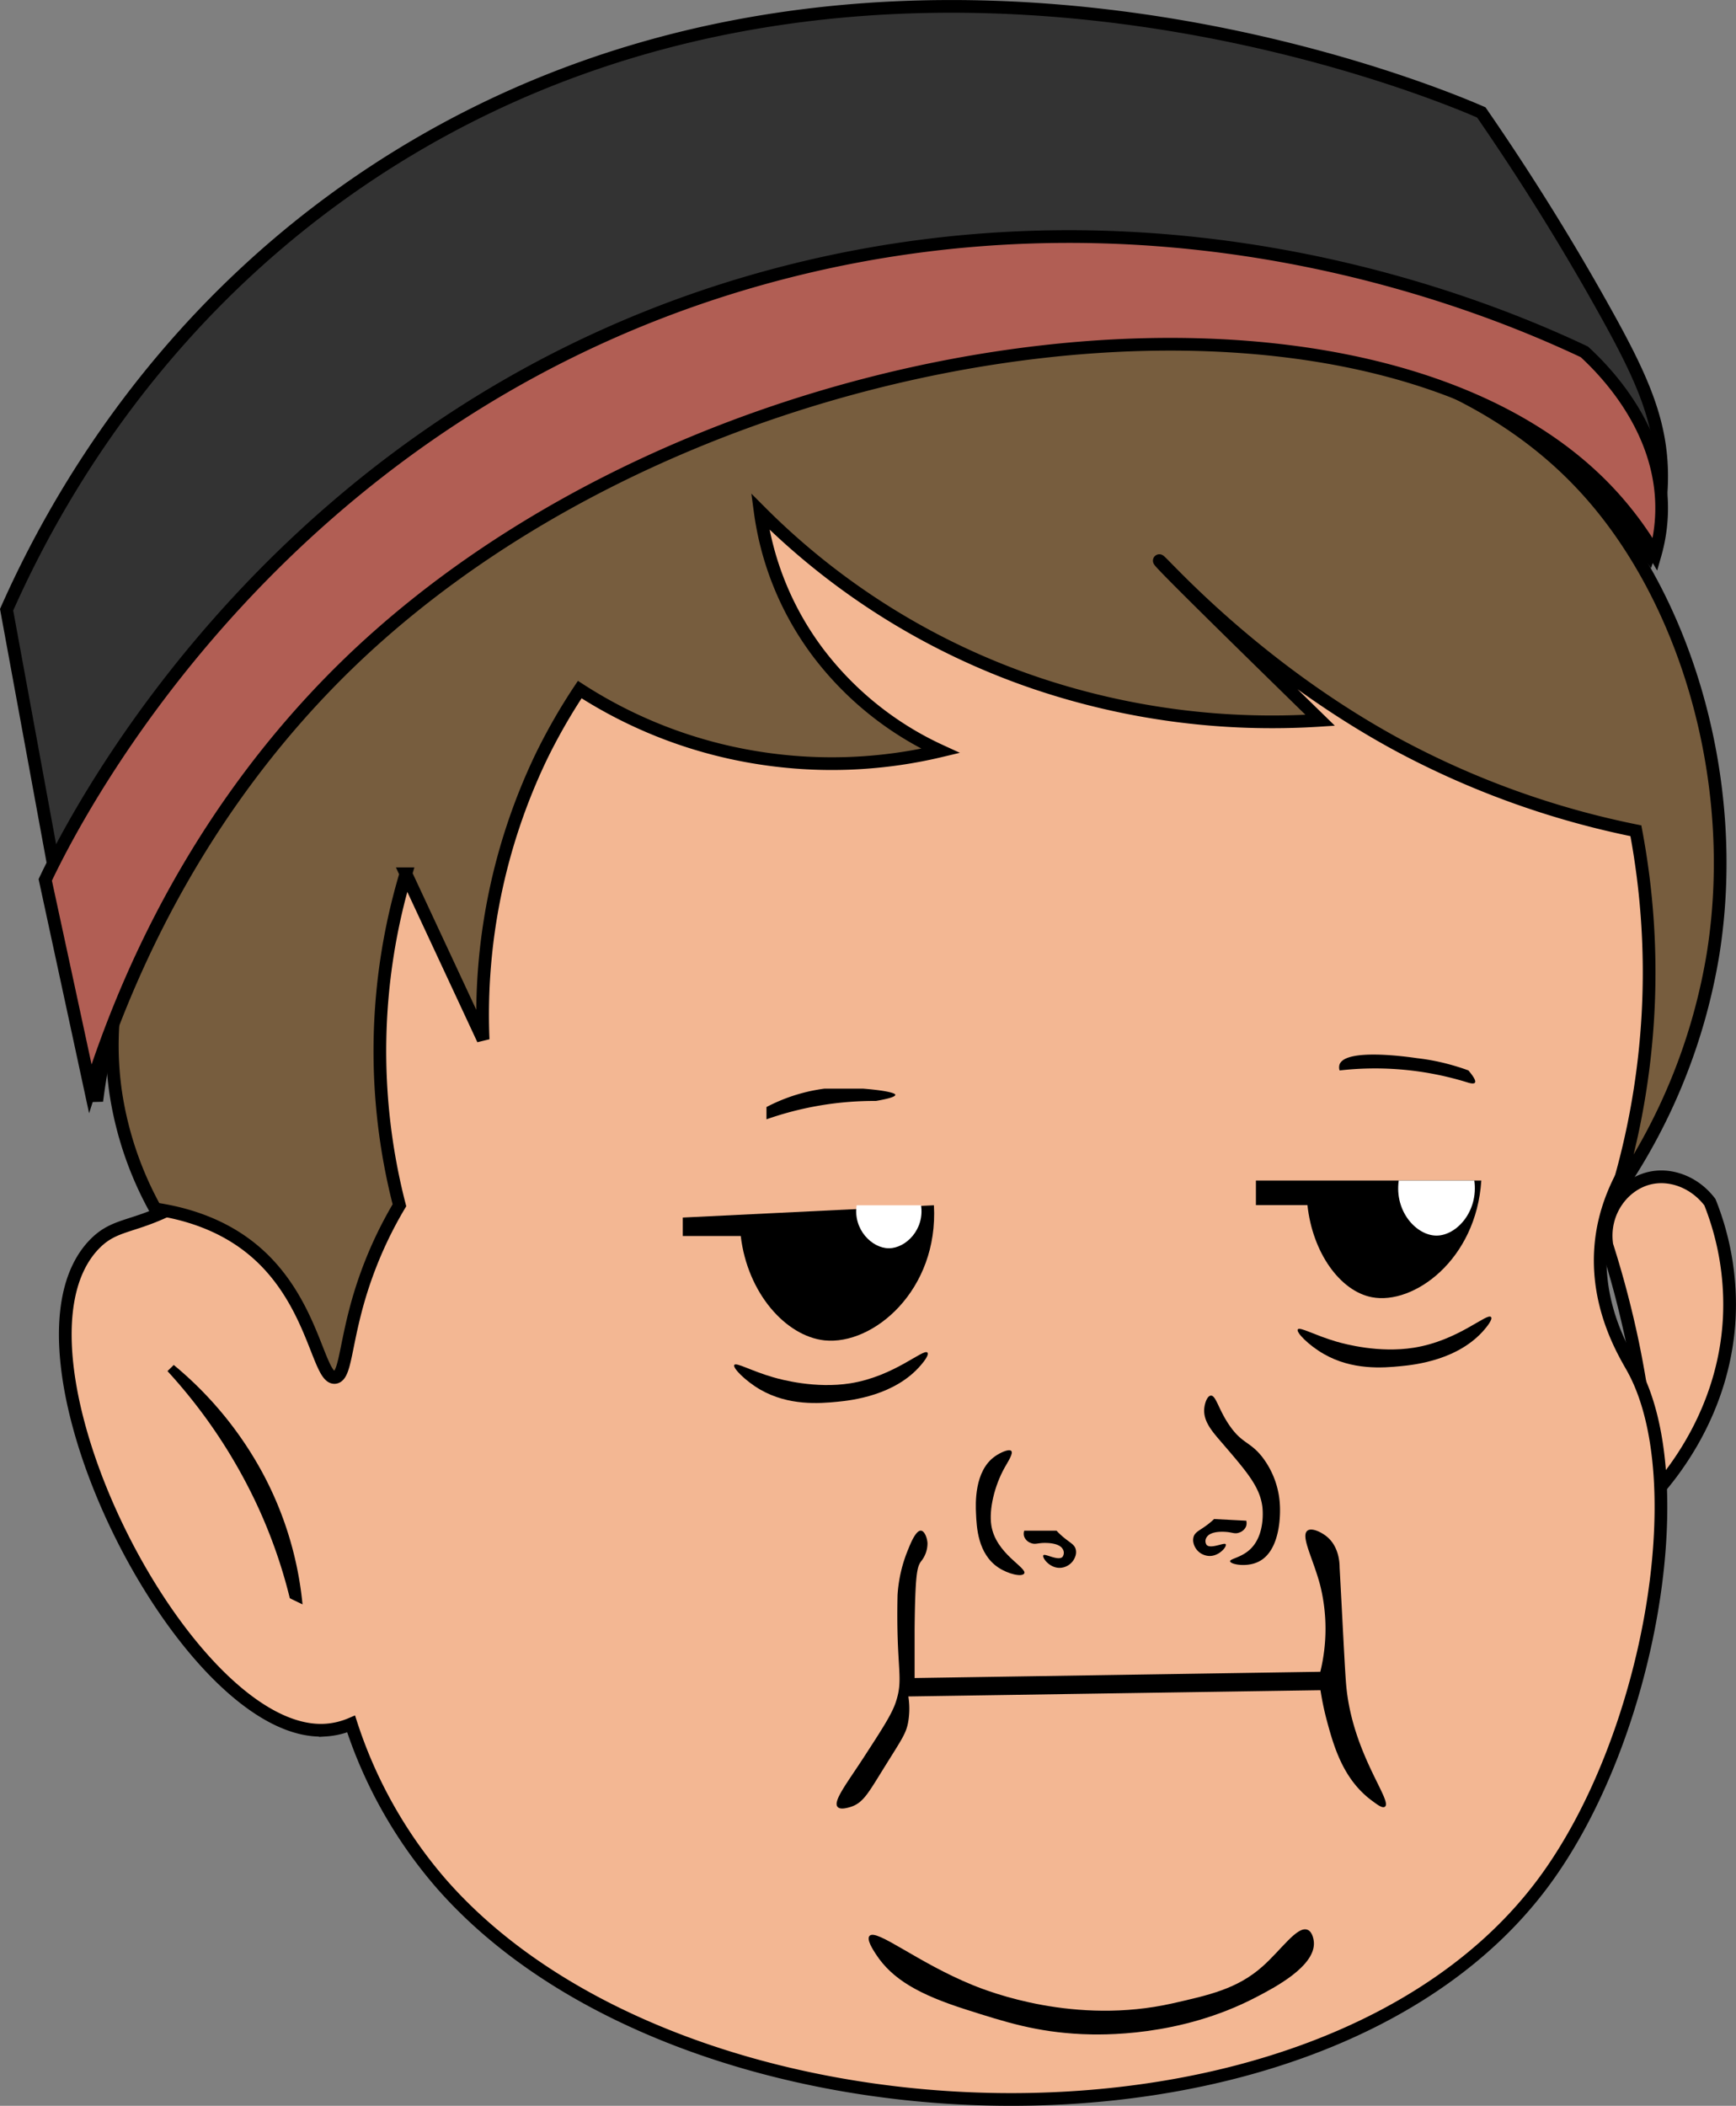 <svg id="Слой_1" data-name="Слой 1" xmlns="http://www.w3.org/2000/svg" viewBox="0 0 410.06 497.28"><rect x="0" y="0" width="410.06" height="497.28" fill="#808080" stroke="none"/><path d="M460,308.27c-1.2-7.81,4-14.72,10.65-15.95,5-.92,10.38,1.39,13.69,5.8a65.07,65.07,0,0,1,4.56,27.54c-1.21,22-13.59,36.95-18.25,42a230.85,230.85,0,0,0-4.56-36.25A233.69,233.69,0,0,0,460,308.27Z" transform="translate(-80.44 -14.22)" style="fill:#f3b793;stroke:#000;stroke-width:3px"/><path d="M184.68,459.05c57.22,65.35,207.37,70.47,260.11,0,25.23-33.71,36.06-95.27,21.3-121.79-1.83-3.28-8.34-13.73-7.61-27.54.74-14,8.49-23.43,12.17-29,17.41-26.36,9.18-65.1,3-81.19C451.87,142.32,359.77,118,339.83,137.19c-5.95,5.74-3.28,13.26-9.88,16.67-15,7.74-35.54-27.56-64.65-29.72-45.22-3.36-88,74.94-89.75,78.29C152.84,245,152,286.5,117.75,301c-7.34,3.11-11,2.78-15.21,7.25-24,25.58,21.94,116.51,54.76,114.53a18.31,18.31,0,0,0,6.08-1.45A108.75,108.75,0,0,0,184.68,459.05Z" transform="translate(-80.44 -14.22)" style="fill:#f3b793;stroke:#000;stroke-width:3px"/><path d="M103.3,274.2,82,158.21c10.61-23.92,36.67-72.83,92.79-107.29C288.67-19,419.58,36.05,430.34,40.77c12.19,17.66,21.69,33.48,28.9,46.4,9.13,16.34,13.95,26.89,13.69,40.59a58.69,58.69,0,0,1-3,17.4A115,115,0,0,0,441,117.61c-89-58.77-276.18,2.78-325.53,113.09A154.81,154.81,0,0,0,103.3,274.2Z" transform="translate(-80.44 -14.22)" style="fill:#333;stroke:#000;stroke-width:3px"/><path d="M462.28,295.94a180.12,180.12,0,0,0,4.57-85.54,203.72,203.72,0,0,1-56.28-20.29c-34.34-18.61-56-43.81-56.29-43.5-.17.16,6.55,7,38,37.7a174.67,174.67,0,0,1-66.93-8.7A168.06,168.06,0,0,1,260,135a71.16,71.16,0,0,0,13.69,33.35,76.15,76.15,0,0,0,28.9,23.19A110.81,110.81,0,0,1,258.45,193a108.86,108.86,0,0,1-41.07-15.94A137.5,137.5,0,0,0,208.25,193a141,141,0,0,0-13.69,66.7l-18.25-39.15a145.85,145.85,0,0,0-1.52,78.29,95.25,95.25,0,0,0-7.61,16c-5.38,14.66-4.74,24.29-7.6,24.65-4,.5-5-18.56-19.78-30.45-7.51-6.06-16.15-8.37-22.69-9.34a82,82,0,0,1-9.25-26.9c-9-58.61,53-109,66.93-120.34,76.87-62.52,220.47-87.65,279.89-23.2C478.48,155,491.61,198.3,485.1,239.4A139.12,139.12,0,0,1,462.28,295.94Z" transform="translate(-80.44 -14.22)" style="fill:#775d3e;stroke:#000;stroke-width:3px"/><path d="M261.49,278.54a76.84,76.84,0,0,1,25.86-4.34c3.06-.53,4.58-1,4.57-1.45s-2.56-1.05-7.61-1.45h-9.13a40.68,40.68,0,0,0-10.64,2.9c-1.09.46-2.1.95-3.05,1.44Z" transform="translate(-80.44 -14.22)"/><path d="M396.87,267a73.75,73.75,0,0,1,30.43,2.9c.82.23,1.33.23,1.52,0,.3-.38-.21-1.34-1.52-2.9-1.39-.52-2.91-1-4.57-1.45a51.15,51.15,0,0,0-7.6-1.45c-2.23-.33-16.77-2.39-18.26,1.45A2.29,2.29,0,0,0,396.87,267Z" transform="translate(-80.44 -14.22)"/><path d="M241.72,301.74l59.32-2.9c1.12,20-14.29,33.12-25.86,31.9-9.11-1-18.17-11.11-19.77-24.65H241.72Z" transform="translate(-80.44 -14.22)"/><path d="M377.1,293h53.24c-1.2,18.75-16,29.46-25.86,27.55-7.5-1.45-14-10.5-15.21-21.75H377.1Z" transform="translate(-80.44 -14.22)"/><path d="M253.89,336.54c.44-.66,4,1.41,9.13,2.9,2.1.61,10.07,2.74,18.25,1.45,10.5-1.67,17.33-8.35,18.25-7.25.46.55-1.11,2.42-1.52,2.9-6.11,7.23-16.43,8.37-19.77,8.7-4.22.41-11.52,1-18.26-2.9C256.48,340.3,253.43,337.21,253.89,336.54Z" transform="translate(-80.44 -14.22)"/><path d="M387,328.14c.45-.66,4,1.4,9.13,2.9,2.1.6,10.07,2.74,18.25,1.44,10.51-1.66,17.34-8.35,18.26-7.24.46.55-1.12,2.42-1.52,2.9-6.11,7.23-16.43,8.37-19.78,8.69-4.21.42-11.52,1-18.25-2.9C389.54,331.89,386.5,328.8,387,328.14Z" transform="translate(-80.44 -14.22)"/><path d="M319.3,356.84c.56.54-.71,2.44-1.53,3.9-2.46,4.38-3.73,9.93-3.18,13.61,1,6.83,8.71,10.14,7.75,11.48-.58.82-3.76.1-6.09-1.45-4.85-3.23-5.13-9.55-5.27-12.81-.1-2.15-.45-10,4.49-13.45C316.7,357.25,318.75,356.31,319.3,356.84Z" transform="translate(-80.44 -14.22)"/><path d="M331.47,384.38a3.66,3.66,0,0,1-1.52,0c-2-.41-3.39-2.42-3.05-2.9s3.49,1.41,4.51.4a1.66,1.66,0,0,0,.06-1.85c-.87-1.55-4-1.46-4.57-1.45-1.47.05-2,.42-3,0a2.6,2.6,0,0,1-1.52-1.45,2.24,2.24,0,0,1,0-1.45H330a17.31,17.31,0,0,0,1.52,1.45c1.67,1.42,2.7,1.78,3,2.9a2.78,2.78,0,0,1,0,1.45A4,4,0,0,1,331.47,384.38Z" transform="translate(-80.44 -14.22)"/><path d="M365.24,381.53a3.6,3.6,0,0,0,1.52.08c2-.31,3.52-2.24,3.2-2.73s-3.56,1.22-4.52.15a1.65,1.65,0,0,1,.05-1.84c1-1.51,4.09-1.25,4.64-1.21,1.47.12,2,.53,3,.16a2.64,2.64,0,0,0,1.6-1.37,2.31,2.31,0,0,0,.09-1.44l-7.6-.4a17,17,0,0,1-1.6,1.36c-1.76,1.34-2.8,1.63-3.21,2.74a2.75,2.75,0,0,0-.08,1.45A3.94,3.94,0,0,0,365.24,381.53Z" transform="translate(-80.44 -14.22)"/><path d="M371,382.93c-.11-.59,2.42-.84,4.48-2.62,4-3.43,3.19-10,3.12-10.43-.63-4.55-3.55-8-9.13-14.49-2.44-2.86-4.93-5.4-4.56-8.7.14-1.24.71-2.82,1.52-2.9,1.25-.13,1.83,3.38,4.57,7.25,2.92,4.13,4.73,3.6,7.6,7.25a20.28,20.28,0,0,1,4.17,11.49c.07,1.32.36,10.62-5.1,13.25C374.85,384.39,371.14,383.63,371,382.93Z" transform="translate(-80.44 -14.22)"/><path d="M298,375.68c.83.09,1.43,1.65,1.52,2.9a6.72,6.72,0,0,1-1.52,4.35c-.9,1.28-1.38,2.68-1.52,15.95,0,3.47,0,7.36,0,11.6L392.31,409a42.6,42.6,0,0,0,0-20.3c-1.63-6.32-4.78-11.83-3-13.05,1-.72,3.28.39,4.56,1.45,2.72,2.25,3,5.85,3,7.25.66,12.07,1.23,24,1.53,27.55,1.36,16.39,11.24,27.79,9.12,29-.59.33-1.62-.42-3-1.45-6.79-5-9-12.75-10.65-18.85a67.69,67.69,0,0,1-1.52-7.25L295,414.83a18.43,18.43,0,0,1,0,5.8c-.48,2.95-1.44,4.11-6.09,11.6-3.5,5.65-4.7,7.81-7.6,8.7-.61.18-2.37.72-3,0-1.21-1.3,2.14-5.54,6.08-11.6,4.43-6.82,6.64-10.22,7.61-13.05,2-5.93.06-7.62.45-25.39A33.34,33.34,0,0,1,295,380C295.63,378.41,296.84,375.56,298,375.68Z" transform="translate(-80.44 -14.22)"/><path d="M287.35,475.72c-.71-1.1-2.29-3.5-1.52-4.35,1.64-1.79,11.32,6.29,24.34,11.6,4.06,1.66,24.27,9.49,47.16,4.35,8.84-2,15.35-3.45,21.29-8.7,4.43-3.91,8.21-9.64,10.65-8.7,1.31.51,1.5,2.67,1.52,2.9.43,5.7-9.32,10.78-13.69,13.05-18,9.39-36.42,8.91-41.07,8.7-10.75-.5-18-2.81-27.38-5.8C297.64,485.26,291.25,481.69,287.35,475.72Z" transform="translate(-80.44 -14.22)"/><path d="M410.83,293h17.86c1,7.32-4.22,13-8.93,13S409.81,300.36,410.83,293Z" transform="translate(-80.44 -14.22)" style="fill:#fff"/><path d="M282.79,298.84H298c.87,5.69-3.59,10.15-7.6,10.15S281.92,304.53,282.79,298.84Z" transform="translate(-80.44 -14.22)" style="fill:#fff"/><path d="M91.13,222q5.33,24.65,10.64,49.3c18.7-58.54,50.89-91.81,68.46-107.29,85.09-75,233.71-91.15,289-34.8a81.21,81.21,0,0,1,12.17,15.95A40.12,40.12,0,0,0,472.93,135c.4-19.38-13.54-33.36-18.25-37.69C434.93,88,358.91,54.71,266.06,78.47,147.07,108.91,97.77,208,91.13,222Z" transform="translate(-80.44 -14.22)" style="fill:#b15e54;stroke:#000;stroke-width:3px"/><path d="M150.45,393.08" transform="translate(-80.44 -14.22)" style="fill:#ff5a64"/><path d="M120,338a124.7,124.7,0,0,1,21.29,31.89,119.78,119.78,0,0,1,7.61,21.75l3,1.45a82.28,82.28,0,0,0-9.12-30.45,86.18,86.18,0,0,0-21.3-26.09Z" transform="translate(-80.44 -14.22)"/></svg>